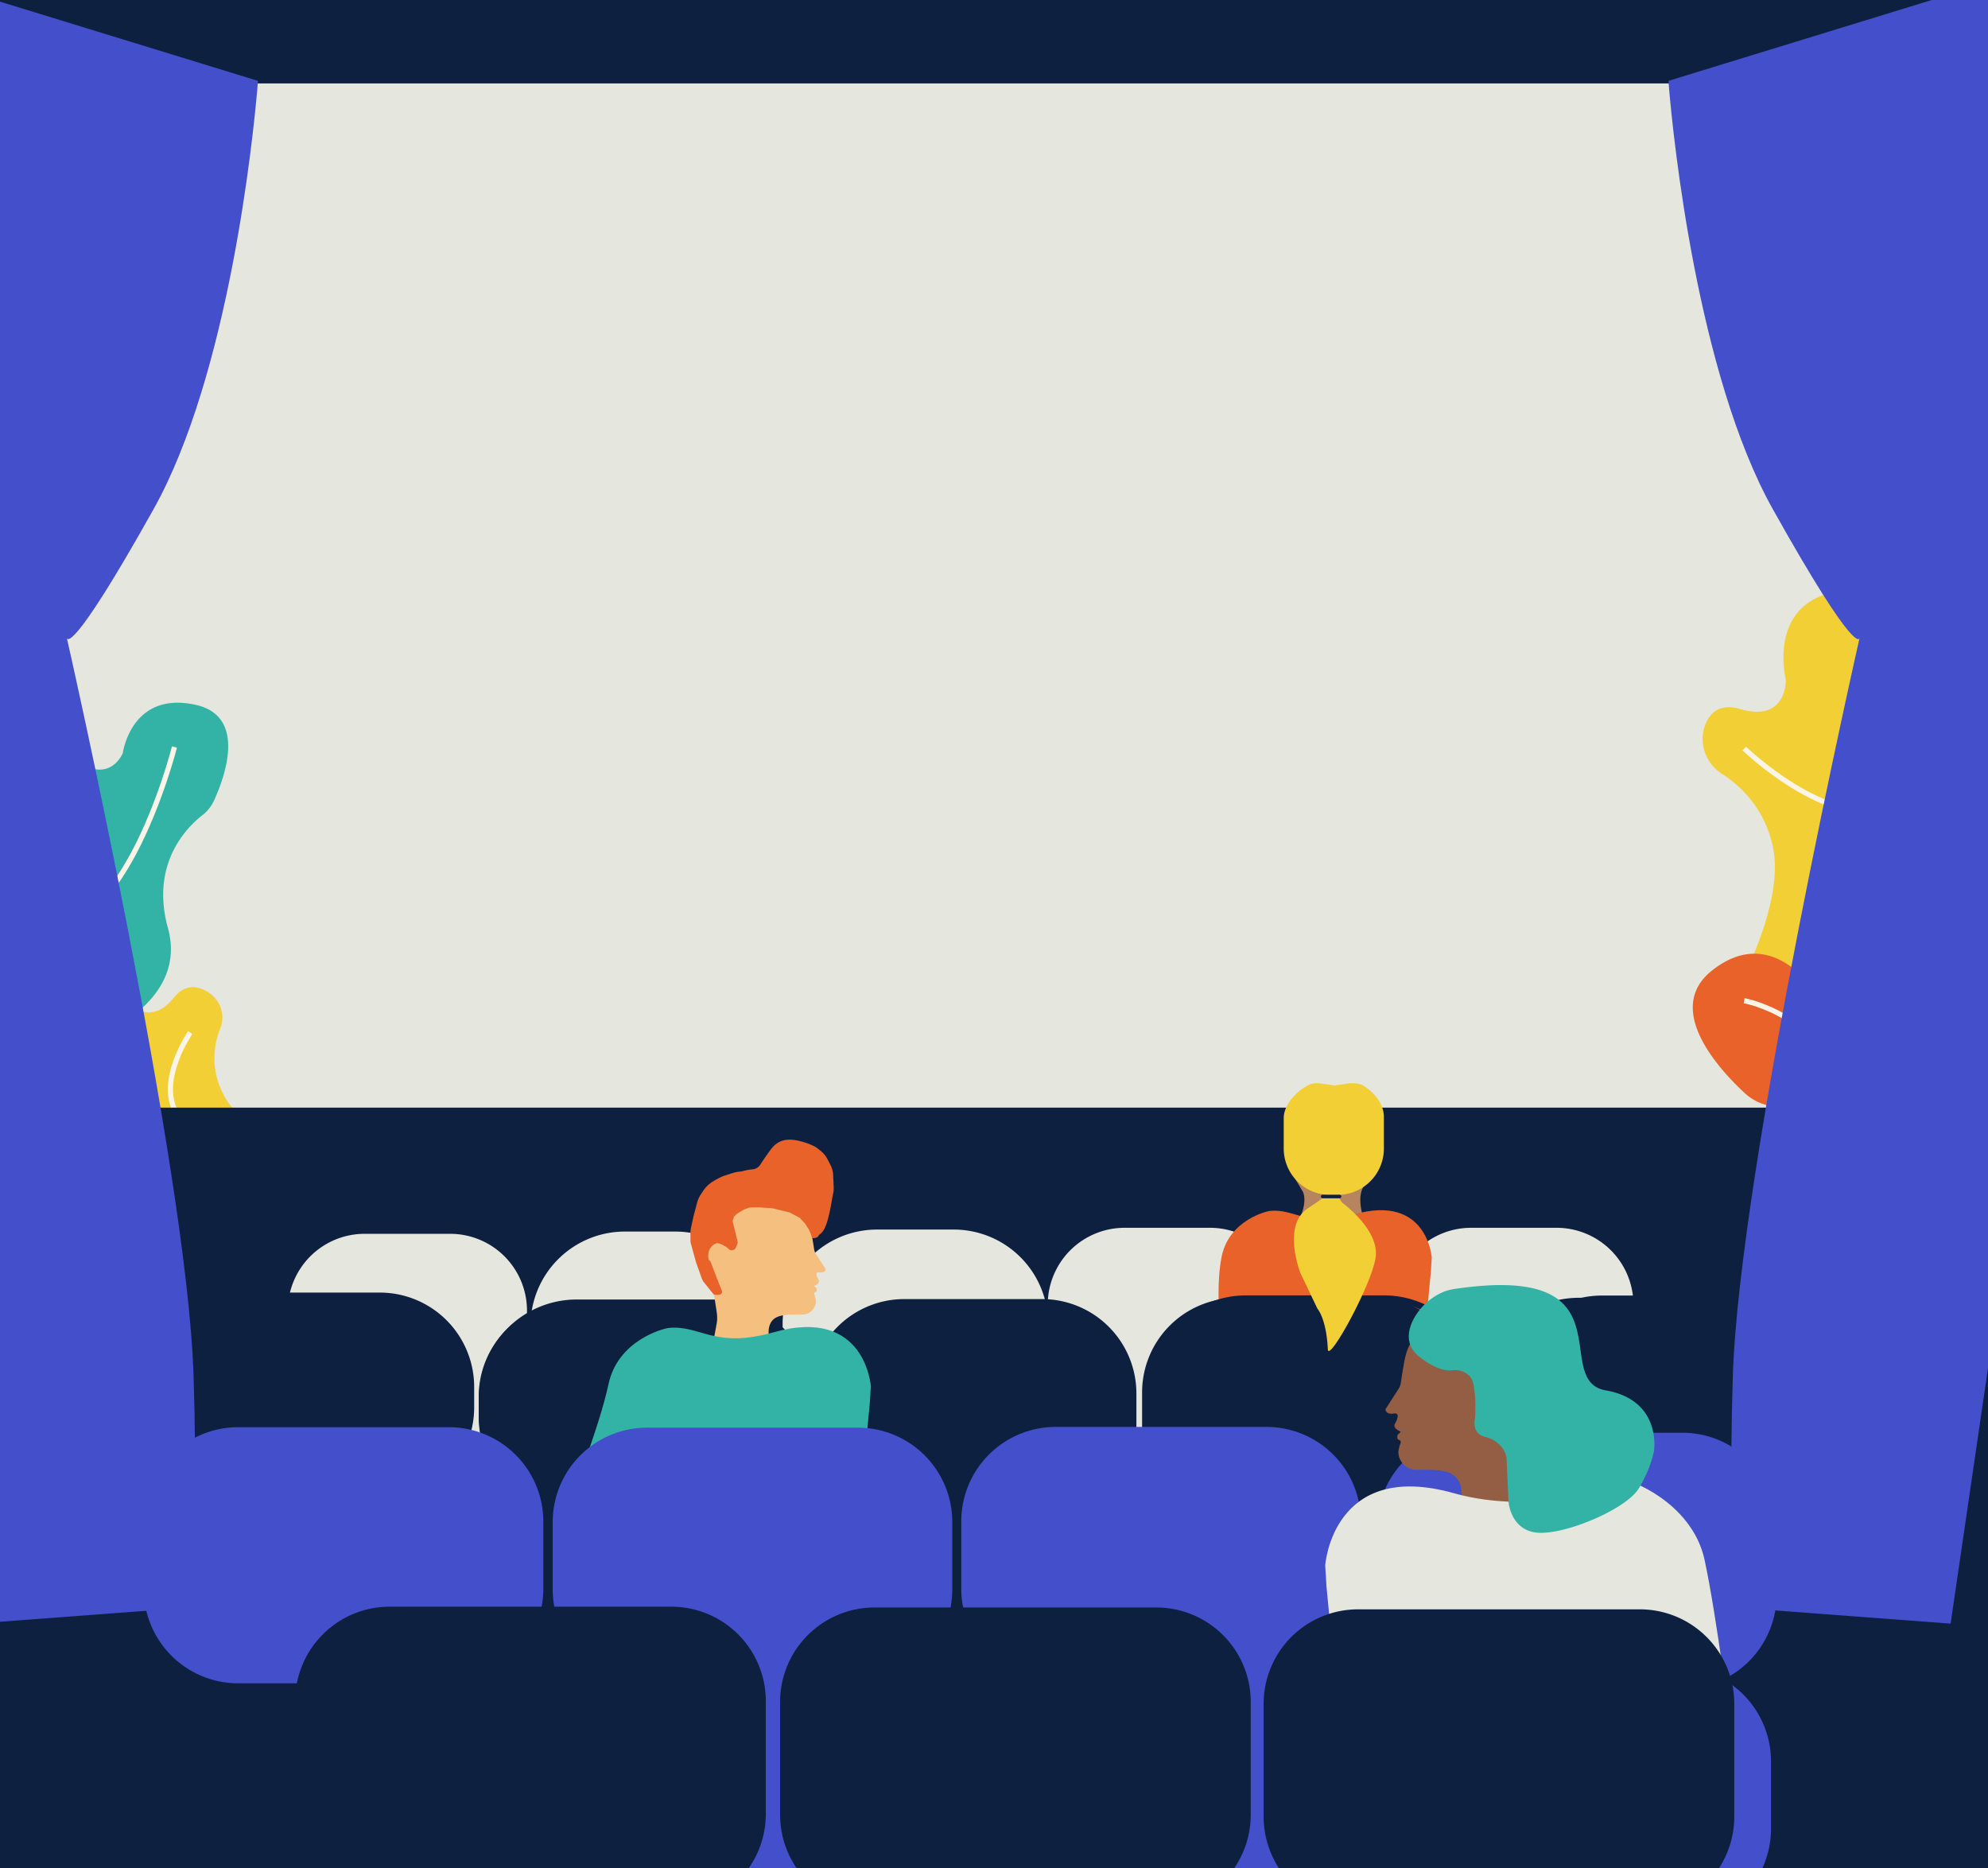 <svg id="Layer_1" data-name="Layer 1" xmlns="http://www.w3.org/2000/svg" xmlns:xlink="http://www.w3.org/1999/xlink" viewBox="0 0 1549 1455.55"><rect x="0" y="0" width="1549" height="1455.55" fill="#333333" stroke="none"/><defs><style>.cls-1,.cls-10,.cls-7{fill:none;}.cls-2{clip-path:url(#clip-path);}.cls-3{fill:#0d2040;}.cls-4{fill:#e5e6de;}.cls-5{fill:#f2cf35;}.cls-6{fill:#e9622a;}.cls-7{stroke:#fcf4e7;stroke-width:4px;}.cls-10,.cls-7{stroke-miterlimit:10;}.cls-8{fill:#33b3a6;}.cls-9{fill:#b6845f;}.cls-10{stroke:#0d2040;stroke-width:5px;}.cls-11{fill:#444fcb;}.cls-12{fill:#f4bf7f;}.cls-13{fill:#945e44;}</style><clipPath id="clip-path"><rect class="cls-1" width="1549" height="2192"/></clipPath></defs><title>Artboard 1</title><g class="cls-2"><path class="cls-3" d="M1528.66-482H-26.2V2328.76H1528.66Z"/><path class="cls-4" d="M1524-367.32H0v951.4H1524Z"/><path class="cls-5" d="M1463,189.53s79.36-87.22,30.95-175.71c-38.41-70.18-21-129.64-12.21-151.24a61.93,61.93,0,0,0,4.54-22.3c.54-33.52-2.9-116.79-50.78-108.9-59.8,9.84-44,89.13-44,89.13s.9,42.82-35.56,29.07c-15-5.64-22.76,2.5-26.73,14-6.33,18.34-.7,39.75,12.49,50.56,14,11.46,32.95,33.57,39.59,72.1C1392.32,50,1345,149.6,1345,149.6s-11.5,42.76,0,50.83,121.18-10.28,121.18-10.28Z"/><path class="cls-6" d="M1572.67,453.52s-104.09,12.92-120.41-93.09c-12.95-84.08-58.48-109.21-76.75-116a37.92,37.92,0,0,1-15.71-11.25c-19.27-22.71-63.81-83.56-26.2-122.32,47-48.42,80.64,21.11,80.64,21.11s23.5,30.49,41-12.72c7.18-17.74,17.17-19.3,26.42-15,14.71,6.87,22.87,26.89,19.83,46.55-3.22,20.84-3.92,53.68,13.21,86.51,28.29,54.22,117.18,79.53,117.18,79.53s32.06,19,28.67,35.15-89.7,104.83-89.7,104.83Z"/><path class="cls-7" d="M1607.55,401.69s-55-25.74-102.42-65.18c-31.72-26.39-60.05-58.93-66.21-94C1423.55,155.07,1359,140.63,1359,140.63"/><path class="cls-7" d="M334.47,884.68s19.58,57.84-14.55,123.7"/><path class="cls-3" d="M1429.32,881.64H68.67V1238H1429.32Z"/><path class="cls-8" d="M63.61,182.64S148.15,148.43,130.83,68C117.1,4.24,145.36-32.11,157.64-44.4a38.69,38.69,0,0,0,9-14.33c8.54-23.77,25.93-84.51-14.26-95.84-50.19-14.15-56.69,48.12-56.69,48.12s-9.63,30.93-35.46,8.18c-10.6-9.34-18.8-6.29-24.77.55C26-86.85,25.32-69.56,33.25-57.17A96.44,96.44,0,0,1,47.47,8.41c-6.63,49.4-68.55,103.86-68.55,103.86s-19.54,26.48-12.32,36.31S66,184.19,66,184.19Z"/><path class="cls-5" d="M203.29,407.69s-89.58-4.72-93.35-87.42c-3-65.59-39.23-91-54.1-98.72a34.69,34.69,0,0,1-12.27-10.73C29.38,190.9-2.62,138.52,33,114.36,77.43,84.18,99.4,141.63,99.4,141.63s17,26.42,36-3.93c7.79-12.46,16.4-12.25,23.84-7.69,11.83,7.26,16.85,23.59,12.39,38.09a98.7,98.7,0,0,0,3,67.46c18.86,45.08,91.88,76.68,91.88,76.68s25.39,18.87,21,30.67-86.09,67-86.09,67Z"/><path class="cls-7" d="M249.52,388.75S205.28,361.55,168.8,325c-24.42-24.45-45.35-53.08-47.25-80.55C116.83,176,63.42,156,63.42,156"/><path class="cls-7" d="M148.21,172.42s-25.73,47.77-10.74,80.33,7.28,53.75,7.28,53.75"/><path class="cls-7" d="M135.94-112.52S125-56.41,104.1-6.35c-14,33.51-32.42,64.31-55,73.82-56.35,23.67-58.72,88-58.72,88"/><path class="cls-3" d="M1520-113H-35V3058H1520Z"/><path class="cls-4" d="M743.32,1130.9H683.14a73.57,73.57,0,0,1-73.35-73.35v-26.22A73.57,73.57,0,0,1,683.14,958h60.18a73.57,73.57,0,0,1,73.35,73.35v26.22A73.57,73.57,0,0,1,743.32,1130.9Z"/><path class="cls-4" d="M943,1138.18h-66.9a59.91,59.91,0,0,1-59.73-59.73v-62.09a59.91,59.91,0,0,1,59.73-59.73H943a59.92,59.92,0,0,1,59.74,59.73v62.09A59.91,59.91,0,0,1,943,1138.18Z"/><path class="cls-4" d="M526.41,1114.61H486.7a73.57,73.57,0,0,1-73.35-73.35v-8.35a73.57,73.57,0,0,1,73.35-73.35h39.7a73.57,73.57,0,0,1,73.35,73.35v8.35A73.56,73.56,0,0,1,526.41,1114.61Z"/><path class="cls-4" d="M350.89,1129.71H284A59.91,59.91,0,0,1,224.24,1070V1021A59.91,59.91,0,0,1,284,961.31h66.9A59.91,59.91,0,0,1,410.62,1021V1070A59.91,59.91,0,0,1,350.89,1129.71Z"/><path class="cls-4" d="M1213,1138.18h-66.91a59.91,59.91,0,0,1-59.73-59.73v-62.09a59.91,59.91,0,0,1,59.73-59.73H1213a59.91,59.91,0,0,1,59.73,59.73v62.09A59.91,59.91,0,0,1,1213,1138.18Z"/><path class="cls-9" d="M1004.52,910.56l10.68,18.05s4.35,7.43-3.81,23.82,56.15,11.82,56.15,11.82-6.94-15.45-7.59-27.84,6.42-16.13,6.42-16.13l-31.28-27.35Z"/><path class="cls-6" d="M1115,989.64l.59-9.81s-3.38-49.85-60.47-33.68c-37.3,10.58-45.74-4.62-65.52-2.69-3.12.3-31.71,7.43-37.62,35.11s.38,73.61.38,73.61l156.93-2.13Z"/><path class="cls-5" d="M1042.2,931h-5.95a36.15,36.15,0,0,1-36-36V871.13c0-13.5,16.4-26,22.88-26.91a23.13,23.13,0,0,1,7,.09l9.83,1.45,7.88-1.19c5.29-.92,11.17-1,15.59,2,7.25,4.93,14.86,13.38,14.86,23.79V895A36.14,36.14,0,0,1,1042.2,931Z"/><path class="cls-3" d="M1070.9,1247.26H963.24a73.57,73.57,0,0,1-73.35-73.35v-89.26a73.57,73.57,0,0,1,73.35-73.35H1070.9a73.57,73.57,0,0,1,73.35,73.35v89.26A73.57,73.57,0,0,1,1070.9,1247.26Z"/><path class="cls-3" d="M1355.65,1172.47H1248a73.57,73.57,0,0,1-73.35-73.35v-16.36a73.57,73.57,0,0,1,73.35-73.35h107.66a73.57,73.57,0,0,1,73.35,73.35v16.36A73.57,73.57,0,0,1,1355.65,1172.47Z"/><path class="cls-3" d="M812.1,1223.75H704.44a73.57,73.57,0,0,1-73.35-73.35v-64.88a73.57,73.57,0,0,1,73.35-73.35H812.1a73.57,73.57,0,0,1,73.35,73.35v64.88A73.56,73.56,0,0,1,812.1,1223.75Z"/><path class="cls-3" d="M554,1177.58H446.36A73.57,73.57,0,0,1,373,1104.23v-16.36a73.57,73.57,0,0,1,73.35-73.35H554a73.57,73.57,0,0,1,73.35,73.35v16.36A73.56,73.56,0,0,1,554,1177.58Z"/><path class="cls-10" d="M1078.43,1174.84H970.77a73.57,73.57,0,0,1-73.35-73.35v-16.36a73.57,73.57,0,0,1,73.35-73.35h107.66a73.58,73.58,0,0,1,73.36,73.35v16.36A73.57,73.57,0,0,1,1078.43,1174.84Z"/><path class="cls-10" d="M1337.79,1176.72H1230.11a73.57,73.57,0,0,1-73.35-73.35V1087a73.57,73.57,0,0,1,73.35-73.35h107.66a73.57,73.57,0,0,1,73.35,73.35v16.36A73.56,73.56,0,0,1,1337.79,1176.72Z"/><path class="cls-10" d="M556.84,1178.08H449.18a73.58,73.58,0,0,1-73.35-73.35v-16.36A73.57,73.57,0,0,1,449.18,1015H556.84a73.57,73.57,0,0,1,73.35,73.35v16.36A73.58,73.58,0,0,1,556.84,1178.08Z"/><path class="cls-3" d="M944.27,1320.67H836.6a73.57,73.57,0,0,1-73.35-73.35V1231a73.57,73.57,0,0,1,73.35-73.35H944.27a73.57,73.57,0,0,1,73.35,73.35v16.36A73.57,73.57,0,0,1,944.27,1320.67Z"/><path class="cls-3" d="M296.11,1170.16H188.44a73.58,73.58,0,0,1-73.35-73.35v-16.36a73.57,73.57,0,0,1,73.35-73.35H296.11a73.57,73.57,0,0,1,73.35,73.35v16.36A73.57,73.57,0,0,1,296.11,1170.16Z"/><path class="cls-11" d="M1306.58,1498.37H416.08A73.57,73.57,0,0,1,342.73,1425v-52.87a73.57,73.57,0,0,1,73.35-73.35h890.5a73.57,73.57,0,0,1,73.35,73.35V1425A73.56,73.56,0,0,1,1306.58,1498.37Z"/><path class="cls-5" d="M1034.61,1051.32c-1-21.53-6.72-29.93-7.95-31.51a3.63,3.63,0,0,1-.44-.73l-13.06-27.41c0-.1-.1-.22-.14-.32-1-2.69-13.49-37.23,6.17-50,10.57-6.86,14.35-10.22,15.57-11.85a4.26,4.26,0,0,1,3.22-1.75l.78,0a4.29,4.29,0,0,1,4.51,4.18,4.28,4.28,0,0,0,.53,2L1045,936a4.07,4.07,0,0,0,1.15,1.33c4.5,3.4,28.91,22.85,25.64,42.88C1068.17,1002.25,1035.13,1062.15,1034.61,1051.32Z"/><path class="cls-3" d="M1043.69,933.66h-13.17a1.42,1.42,0,0,1,0-2.83h13.17a1.42,1.42,0,0,1,1.42,1.42A1.44,1.44,0,0,1,1043.69,933.66Z"/><path class="cls-3" d="M763.6,1304.77H396.34A73.57,73.57,0,0,1,323,1231.42v-16.36a73.57,73.57,0,0,1,73.35-73.35H763.6a73.57,73.57,0,0,1,73.35,73.35v16.36A73.56,73.56,0,0,1,763.6,1304.77Z"/><path class="cls-12" d="M627.32,948.79s3.14,2,5,12.39c1.11,6.14,1.68,9.91,2,12a9.29,9.29,0,0,0,1.4,3.79l7.62,11.84s0,3.29-4.86,2.5-.48,6.36-.48,6.36.75,1.71-1.72,3.23c-2.73,1.69-2,.71-.3,2.61.87,1,.2,2.91.14,2.91-1.24.25-2.18,1.29-1.55,2.42a21.18,21.18,0,0,1,1.18,5,10.67,10.67,0,0,1-11.23,10.38c-14.74-.32-21.9.76-24.69,8a15,15,0,0,0-.94,5.17A54.15,54.15,0,0,0,599,1043c.32,2.82-43.3,3-43.3,3l2.86-15.57a28.58,28.58,0,0,0,0-7.2c-.64-4.72-2.33-15-2.41-15.58L548,963.52l34-36.21Z"/><path class="cls-8" d="M677.79,1092.31l.75-12.25S674.31,1017.75,603,1038c-46.61,13.21-57.16-5.78-81.88-3.35-3.9.39-39.63,9.28-47,43.88s-32.52,97.72-32.52,97.72l229.11-8.38Z"/><path class="cls-6" d="M560.1,1008.85a2.43,2.43,0,0,0,2.31-3.34l-3.79-9.46-4.91-12.88a2.5,2.5,0,0,0-.94-1.11c-.56-.42-1.26-1.71-.77-5.67a9.7,9.7,0,0,1,6-7.63,2.25,2.25,0,0,1,1.47-.13,21.45,21.45,0,0,1,8.83,4.91,2.42,2.42,0,0,0,2.26.53l1-.26a2.37,2.37,0,0,0,1.62-1.42l1.42-3.35a2.48,2.48,0,0,0,.13-1.52L571,952a2.47,2.47,0,0,1,0-1.26l.61-2.05a2.47,2.47,0,0,1,.59-1l1.68-1.73a2.32,2.32,0,0,1,.48-.38l5-3a2.31,2.31,0,0,1,.42-.2l3.86-1.43a2.26,2.26,0,0,1,.82-.14l7.46-.07h.19l9.71.68.4.06,12.6,3.08a2,2,0,0,1,.55.22l7.33,3.84a2.93,2.93,0,0,1,.64.48l3.74,4a3.64,3.64,0,0,1,.29.36l2.76,4.32,1.56,3.45c.06.1,1.05,3.35,1.14,3.45s3.8.09,4.64-1.39l.69-1a2.28,2.28,0,0,1,.69-.65c.88-.54,3.24-2.46,5.26-8.5,2.43-7.27,4.19-18.67,4.34-19.68,0-.06,0-.1,0-.16l.58-2.6a23.72,23.72,0,0,0,.55-6.23l-.41-8.92a19.32,19.32,0,0,0-2.17-8.05l-2.34-4.51a19.05,19.05,0,0,0-4.89-6l-2.31-1.88a17.5,17.5,0,0,0-2.88-1.92,52,52,0,0,0-11.14-4.06c-8.95-2.27-16.82-1.79-23,6.68-4.08,5.55-6.75,9.57-8.11,11.68a7.7,7.7,0,0,1-5.93,3.6h-.1c-4.13.25-7.76,1.62-10,1.79a21.69,21.69,0,0,0-4.6.85c-2.46.75-6.13,1.89-8.38,2.7a54.11,54.11,0,0,0-7.29,3.77,25.06,25.06,0,0,0-8.38,8l-1.68,2.57a21.81,21.81,0,0,0-2.79,6.27l-2.83,10.62-1.94,9a19,19,0,0,0-.42,3.83l0,6.13a8.38,8.38,0,0,0,.32,2.31l4,14.48a5.92,5.92,0,0,0,.22.66L546.77,996a10.79,10.79,0,0,0,1.73,3.11l7,8.76a2.45,2.45,0,0,0,1.85.91Z"/><path class="cls-10" d="M1291.91,1314.56H1127.27a73.57,73.57,0,0,1-73.35-73.35v-52.87a73.57,73.57,0,0,1,73.35-73.35h164.64a73.57,73.57,0,0,1,73.35,73.35v52.87A73.57,73.57,0,0,1,1291.91,1314.56Z"/><path class="cls-11" d="M668.63,1311.93H504a73.57,73.57,0,0,1-73.35-73.35v-52.87A73.57,73.57,0,0,1,504,1112.36H668.64A73.57,73.57,0,0,1,742,1185.71v52.87A73.59,73.59,0,0,1,668.63,1311.93Z"/><path class="cls-11" d="M987,1311.39H822.37A73.57,73.57,0,0,1,749,1238v-52.87a73.58,73.58,0,0,1,73.35-73.35H987a73.57,73.57,0,0,1,73.35,73.35V1238A73.57,73.57,0,0,1,987,1311.39Z"/><path class="cls-11" d="M350,1311.54H185.35A73.57,73.57,0,0,1,112,1238.19v-52.87A73.57,73.57,0,0,1,185.35,1112H350a73.57,73.57,0,0,1,73.35,73.35v52.87A73.56,73.56,0,0,1,350,1311.54Z"/><path class="cls-11" d="M1311,1315.87H1146.35a73.57,73.57,0,0,1-73.35-73.35v-52.87a73.58,73.58,0,0,1,73.35-73.35H1311a73.58,73.58,0,0,1,73.35,73.35v52.87A73.59,73.59,0,0,1,1311,1315.87Z"/><path class="cls-13" d="M1100.84,1044.68s-4.18,2.71-6.69,16.5c-1.49,8.2-2.24,13.23-2.61,16a12.31,12.31,0,0,1-1.86,5L1079.52,1098s0,4.4,6.47,3.34.65,8.47.65,8.47-1,2.29,2.3,4.32c3.65,2.26,2.6,1,.41,3.49-1.14,1.31-.26,3.89-.2,3.9,1.66.33,2.91,1.72,2,3.21a28.12,28.12,0,0,0-1.59,6.66,14.22,14.22,0,0,0,15,13.83c11-.24,18.91.12,24.31,2.19a15.35,15.35,0,0,1,9.83,14,88.27,88.27,0,0,1-.07,8.92c-.42,3.76,52.65,1.68,52.65,1.68l-.2-108.24Z"/><path class="cls-4" d="M1033.56,1236l-1-16.34s5.64-83.08,100.78-56.11c62.17,17.62,139.23-4.6,135.72-8.48s49.27,14.25,59.13,60.38,20.39,132.44,20.39,132.44l-305.5-11.19Z"/><path class="cls-8" d="M1133,1004.34c-17.12,2.57-27.16,16.72-27.16,16.72s-18.46,21.52.22,36.15c13.19,10.34,21.83,11,25.77,10.45a15.65,15.65,0,0,1,13.31,4.62c.06.06.11.12.17.17,4.94,5.24,4.35,25.7,4.11,31.22a14.68,14.68,0,0,1-.26,2.2c-.52,2.73-1.36,11.52,8.45,13.8a23.24,23.24,0,0,1,13.07,8.6,15.86,15.86,0,0,1,3.23,9l1.52,33s1.69,23.2,24,24,67.87-18.8,77.42-34.49,11.88-29.05,11.88-29.05,6.58-39.7-37.55-47.43S1272.36,983.45,1133,1004.34Z"/><path class="cls-3" d="M901.19,1487.56h-220a73.57,73.57,0,0,1-73.35-73.35v-88.39a73.57,73.57,0,0,1,73.35-73.35h220a73.57,73.57,0,0,1,73.35,73.35v88.39A73.56,73.56,0,0,1,901.19,1487.56Z"/><path class="cls-3" d="M1277.95,1489h-220a73.57,73.57,0,0,1-73.35-73.35v-88.4a73.57,73.57,0,0,1,73.35-73.35h220a73.57,73.57,0,0,1,73.35,73.35v88.4A73.57,73.57,0,0,1,1277.95,1489Z"/><path class="cls-3" d="M523.34,1486.94h-220A73.57,73.57,0,0,1,230,1413.59V1325.2a73.57,73.57,0,0,1,73.35-73.35h220a73.57,73.57,0,0,1,73.35,73.35v88.39A73.57,73.57,0,0,1,523.34,1486.94Z"/><path class="cls-4" d="M1524,1126V65H0V1126Z"/><path class="cls-5" d="M1463,817.88s79.36-68.11,30.95-137.22c-38.41-54.81-21-101.24-12.21-118.11a39.41,39.41,0,0,0,4.54-17.41c.54-26.18-2.9-91.21-50.78-85-59.8,7.69-44,69.6-44,69.6s.9,33.44-35.56,22.71c-15-4.41-22.76,2-26.73,11-6.33,14.32-.7,31,12.49,39.48,14,8.95,32.95,26.21,39.59,56.31,11,49.74-36.34,127.55-36.34,127.55s-11.5,33.39,0,39.69,121.18-8,121.18-8Z"/><path class="cls-6" d="M1572.67,1024s-104.09,10.09-120.41-72.7c-12.95-65.67-58.48-85.29-76.75-90.59A39.16,39.16,0,0,1,1359.8,852c-19.27-17.74-63.81-65.26-26.2-95.53,47-37.82,80.64,16.49,80.64,16.49s23.5,23.81,41-9.93c7.18-13.85,17.17-15.07,26.42-11.71,14.71,5.36,22.87,21,19.83,36.35-3.22,16.27-3.92,41.92,13.21,67.56,28.29,42.34,117.18,62.11,117.18,62.11s32.06,14.83,28.67,27.45-89.7,81.87-89.7,81.87Z"/><path class="cls-7" d="M1607.55,983.56s-55-20.11-102.42-50.9c-31.72-20.61-60.05-46-66.21-73.4C1423.55,791,1359,779.69,1359,779.69"/><path class="cls-7" d="M1359.09,583.22s64,61.86,112.47,46.79,77.39,5.84,77.39,5.84"/><path class="cls-8" d="M63.61,812.49s84.54-26.72,67.22-89.51c-13.73-49.81,14.53-78.19,26.81-87.79a30.37,30.37,0,0,0,9-11.19c8.54-18.56,25.93-66-14.26-74.85-50.19-11.05-56.69,37.58-56.69,37.58s-9.63,24.15-35.46,6.39c-10.6-7.29-18.8-4.91-24.77.43-9.49,8.49-10.16,22-2.23,31.67,8.4,10.26,18.24,27.85,14.21,51.21C40.83,715-21.08,757.53-21.08,757.53s-19.54,20.68-12.32,28.36S66,813.7,66,813.7Z"/><path class="cls-5" d="M203.29,988.25s-89.58-3.68-93.35-68.27c-3-51.22-39.23-71.07-54.1-77.09a33.61,33.61,0,0,1-12.27-8.38C29.38,818.94-2.62,778,33,759.17,77.43,735.6,99.4,780.46,99.4,780.46s17,20.63,36-3.07c7.79-9.73,16.4-9.57,23.84-6,11.83,5.67,16.85,18.43,12.39,29.74-4.71,12-8.43,31.39,3,52.69C193.48,889,266.5,913.7,266.5,913.7s25.39,14.74,21,24S201.4,990,201.4,990Z"/><path class="cls-7" d="M249.52,973.45s-44.24-21.24-80.71-49.77c-24.42-19.09-45.35-41.46-47.25-62.91-4.73-53.49-58.14-69.08-58.14-69.08"/><path class="cls-7" d="M148.21,804.52s-25.73,37.3-10.74,62.73,7.28,42,7.28,42"/><path class="cls-7" d="M135.94,582s-11,43.82-31.84,82.91c-14,26.17-32.42,50.23-55,57.65C-7.26,741-9.63,791.24-9.63,791.24"/><path class="cls-3" d="M1549,863H-35V3058.07H1549Z"/><path class="cls-4" d="M743.32,1130.9H683.14a73.57,73.57,0,0,1-73.35-73.35v-26.22A73.57,73.57,0,0,1,683.14,958h60.18a73.57,73.57,0,0,1,73.35,73.35v26.22A73.57,73.57,0,0,1,743.32,1130.9Z"/><path class="cls-4" d="M943,1138.18h-66.9a59.91,59.91,0,0,1-59.73-59.73v-62.09a59.91,59.91,0,0,1,59.73-59.73H943a59.92,59.92,0,0,1,59.74,59.73v62.09A59.91,59.91,0,0,1,943,1138.18Z"/><path class="cls-4" d="M526.41,1114.61H486.7a73.57,73.57,0,0,1-73.35-73.35v-8.35a73.57,73.57,0,0,1,73.35-73.35h39.7a73.57,73.57,0,0,1,73.35,73.35v8.35A73.56,73.56,0,0,1,526.41,1114.61Z"/><path class="cls-4" d="M350.89,1129.71H284A59.91,59.91,0,0,1,224.24,1070V1021A59.91,59.91,0,0,1,284,961.31h66.9A59.91,59.91,0,0,1,410.62,1021V1070A59.91,59.91,0,0,1,350.89,1129.71Z"/><path class="cls-4" d="M1213,1138.18h-66.91a59.91,59.91,0,0,1-59.73-59.73v-62.09a59.91,59.91,0,0,1,59.73-59.73H1213a59.91,59.91,0,0,1,59.73,59.73v62.09A59.91,59.91,0,0,1,1213,1138.18Z"/><path class="cls-9" d="M1004.52,910.56l10.68,18.05s4.35,7.43-3.81,23.82,56.15,11.82,56.15,11.82-6.94-15.45-7.59-27.84,6.42-16.13,6.42-16.13l-31.28-27.35Z"/><path class="cls-6" d="M1115,989.64l.59-9.81s-3.38-49.85-60.47-33.68c-37.3,10.58-45.74-4.62-65.52-2.69-3.12.3-31.71,7.43-37.62,35.11s.38,73.61.38,73.61l156.93-2.13Z"/><path class="cls-5" d="M1042.2,931h-5.95a36.15,36.15,0,0,1-36-36V871.13c0-13.5,16.4-26,22.88-26.91a23.13,23.13,0,0,1,7,.09l9.83,1.45,7.88-1.19c5.29-.92,11.17-1,15.59,2,7.25,4.93,14.86,13.38,14.86,23.79V895A36.14,36.14,0,0,1,1042.2,931Z"/><path class="cls-3" d="M1070.9,1247.26H963.24a73.57,73.57,0,0,1-73.35-73.35v-89.26a73.57,73.57,0,0,1,73.35-73.35H1070.9a73.57,73.57,0,0,1,73.35,73.35v89.26A73.57,73.57,0,0,1,1070.9,1247.26Z"/><path class="cls-3" d="M1355.65,1172.47H1248a73.57,73.57,0,0,1-73.35-73.35v-16.36a73.57,73.57,0,0,1,73.35-73.35h107.66a73.57,73.57,0,0,1,73.35,73.35v16.36A73.57,73.57,0,0,1,1355.65,1172.47Z"/><path class="cls-3" d="M812.1,1223.75H704.44a73.57,73.57,0,0,1-73.35-73.35v-64.88a73.57,73.57,0,0,1,73.35-73.35H812.1a73.57,73.57,0,0,1,73.35,73.35v64.88A73.56,73.56,0,0,1,812.1,1223.75Z"/><path class="cls-3" d="M554,1177.58H446.36A73.57,73.57,0,0,1,373,1104.23v-16.36a73.57,73.57,0,0,1,73.35-73.35H554a73.57,73.57,0,0,1,73.35,73.35v16.36A73.56,73.56,0,0,1,554,1177.58Z"/><path class="cls-10" d="M1078.43,1174.84H970.77a73.57,73.57,0,0,1-73.35-73.35v-16.36a73.57,73.57,0,0,1,73.35-73.35h107.66a73.58,73.58,0,0,1,73.36,73.35v16.36A73.57,73.57,0,0,1,1078.43,1174.84Z"/><path class="cls-10" d="M1337.79,1176.72H1230.11a73.57,73.57,0,0,1-73.35-73.35V1087a73.57,73.57,0,0,1,73.35-73.35h107.66a73.57,73.57,0,0,1,73.35,73.35v16.36A73.56,73.56,0,0,1,1337.79,1176.72Z"/><path class="cls-10" d="M556.84,1178.08H449.18a73.58,73.58,0,0,1-73.35-73.35v-16.36A73.57,73.57,0,0,1,449.18,1015H556.84a73.57,73.57,0,0,1,73.35,73.35v16.36A73.58,73.58,0,0,1,556.84,1178.08Z"/><path class="cls-3" d="M944.27,1320.67H836.6a73.57,73.57,0,0,1-73.35-73.35V1231a73.57,73.57,0,0,1,73.35-73.35H944.27a73.57,73.57,0,0,1,73.35,73.35v16.36A73.57,73.57,0,0,1,944.27,1320.67Z"/><path class="cls-3" d="M296.11,1170.16H188.44a73.58,73.58,0,0,1-73.35-73.35v-16.36a73.57,73.57,0,0,1,73.35-73.35H296.11a73.57,73.57,0,0,1,73.35,73.35v16.36A73.57,73.57,0,0,1,296.11,1170.16Z"/><path class="cls-11" d="M1306.58,1498.37H416.08A73.57,73.57,0,0,1,342.73,1425v-52.87a73.57,73.57,0,0,1,73.35-73.35h890.5a73.57,73.57,0,0,1,73.35,73.35V1425A73.56,73.56,0,0,1,1306.58,1498.37Z"/><path class="cls-5" d="M1034.61,1051.32c-1-21.53-6.72-29.93-7.95-31.51a3.63,3.63,0,0,1-.44-.73l-13.06-27.41c0-.1-.1-.22-.14-.32-1-2.69-13.49-37.23,6.17-50,10.57-6.86,14.35-10.22,15.57-11.85a4.26,4.26,0,0,1,3.22-1.75l.78,0a4.29,4.29,0,0,1,4.51,4.18,4.28,4.28,0,0,0,.53,2L1045,936a4.07,4.07,0,0,0,1.15,1.33c4.5,3.4,28.91,22.85,25.64,42.88C1068.17,1002.25,1035.13,1062.15,1034.61,1051.32Z"/><path class="cls-3" d="M1043.69,933.66h-13.17a1.42,1.42,0,0,1,0-2.83h13.17a1.42,1.42,0,0,1,1.42,1.42A1.44,1.44,0,0,1,1043.69,933.66Z"/><path class="cls-3" d="M763.6,1304.77H396.34A73.57,73.57,0,0,1,323,1231.42v-16.36a73.57,73.57,0,0,1,73.35-73.35H763.6a73.57,73.57,0,0,1,73.35,73.35v16.36A73.56,73.56,0,0,1,763.6,1304.77Z"/><path class="cls-12" d="M627.32,948.79s3.14,2,5,12.39c1.11,6.14,1.68,9.91,2,12a9.29,9.29,0,0,0,1.4,3.79l7.62,11.84s0,3.29-4.86,2.5-.48,6.36-.48,6.36.75,1.71-1.72,3.23c-2.73,1.69-2,.71-.3,2.61.87,1,.2,2.91.14,2.91-1.24.25-2.18,1.29-1.55,2.42a21.18,21.18,0,0,1,1.18,5,10.67,10.67,0,0,1-11.23,10.38c-14.74-.32-21.9.76-24.69,8a15,15,0,0,0-.94,5.17A54.15,54.15,0,0,0,599,1043c.32,2.82-43.3,3-43.3,3l2.86-15.57a28.58,28.58,0,0,0,0-7.2c-.64-4.72-2.33-15-2.41-15.58L548,963.52l34-36.21Z"/><path class="cls-8" d="M677.79,1092.31l.75-12.25S674.31,1017.75,603,1038c-46.61,13.21-57.16-5.78-81.88-3.35-3.9.39-39.63,9.28-47,43.88s-32.52,97.72-32.52,97.72l229.11-8.38Z"/><path class="cls-6" d="M560.1,1008.85a2.43,2.43,0,0,0,2.31-3.34l-3.79-9.46-4.91-12.88a2.5,2.5,0,0,0-.94-1.11c-.56-.42-1.26-1.71-.77-5.67a9.7,9.7,0,0,1,6-7.63,2.25,2.25,0,0,1,1.47-.13,21.45,21.45,0,0,1,8.83,4.91,2.42,2.42,0,0,0,2.26.53l1-.26a2.37,2.37,0,0,0,1.62-1.42l1.42-3.35a2.48,2.48,0,0,0,.13-1.52L571,952a2.47,2.47,0,0,1,0-1.26l.61-2.05a2.47,2.47,0,0,1,.59-1l1.68-1.73a2.32,2.32,0,0,1,.48-.38l5-3a2.31,2.31,0,0,1,.42-.2l3.86-1.43a2.26,2.26,0,0,1,.82-.14l7.46-.07h.19l9.71.68.4.06,12.6,3.08a2,2,0,0,1,.55.22l7.33,3.84a2.93,2.93,0,0,1,.64.48l3.74,4a3.64,3.64,0,0,1,.29.36l2.76,4.32,1.56,3.45c.06.1,1.05,3.35,1.14,3.45s3.8.09,4.64-1.39l.69-1a2.28,2.28,0,0,1,.69-.65c.88-.54,3.24-2.46,5.26-8.5,2.43-7.27,4.19-18.67,4.34-19.68,0-.06,0-.1,0-.16l.58-2.6a23.72,23.72,0,0,0,.55-6.23l-.41-8.92a19.32,19.32,0,0,0-2.17-8.05l-2.34-4.51a19.05,19.05,0,0,0-4.89-6l-2.31-1.88a17.5,17.5,0,0,0-2.88-1.92,52,52,0,0,0-11.14-4.06c-8.95-2.27-16.82-1.79-23,6.68-4.08,5.55-6.75,9.57-8.11,11.68a7.7,7.7,0,0,1-5.93,3.6h-.1c-4.13.25-7.76,1.62-10,1.79a21.69,21.69,0,0,0-4.6.85c-2.46.75-6.13,1.89-8.38,2.7a54.11,54.11,0,0,0-7.29,3.77,25.06,25.06,0,0,0-8.38,8l-1.68,2.57a21.81,21.81,0,0,0-2.79,6.27l-2.83,10.62-1.94,9a19,19,0,0,0-.42,3.83l0,6.13a8.38,8.38,0,0,0,.32,2.31l4,14.48a5.92,5.92,0,0,0,.22.66L546.77,996a10.79,10.79,0,0,0,1.73,3.11l7,8.76a2.45,2.45,0,0,0,1.85.91Z"/><path class="cls-10" d="M1291.91,1314.56H1127.27a73.57,73.57,0,0,1-73.35-73.35v-52.87a73.57,73.57,0,0,1,73.35-73.35h164.64a73.57,73.57,0,0,1,73.35,73.35v52.87A73.57,73.57,0,0,1,1291.91,1314.56Z"/><path class="cls-11" d="M668.63,1311.93H504a73.57,73.57,0,0,1-73.35-73.35v-52.87A73.57,73.57,0,0,1,504,1112.36H668.64A73.57,73.57,0,0,1,742,1185.71v52.87A73.59,73.59,0,0,1,668.63,1311.93Z"/><path class="cls-11" d="M987,1311.39H822.37A73.57,73.57,0,0,1,749,1238v-52.87a73.58,73.58,0,0,1,73.35-73.35H987a73.57,73.57,0,0,1,73.35,73.35V1238A73.57,73.57,0,0,1,987,1311.39Z"/><path class="cls-11" d="M350,1311.54H185.35A73.57,73.57,0,0,1,112,1238.19v-52.87A73.57,73.57,0,0,1,185.35,1112H350a73.57,73.57,0,0,1,73.35,73.35v52.87A73.56,73.56,0,0,1,350,1311.54Z"/><path class="cls-11" d="M1311,1315.87H1146.35a73.57,73.57,0,0,1-73.35-73.35v-52.87a73.58,73.58,0,0,1,73.35-73.35H1311a73.58,73.58,0,0,1,73.35,73.35v52.87A73.59,73.59,0,0,1,1311,1315.87Z"/><path class="cls-13" d="M1100.84,1044.68s-4.18,2.71-6.69,16.5c-1.49,8.2-2.24,13.23-2.61,16a12.31,12.31,0,0,1-1.86,5L1079.52,1098s0,4.4,6.47,3.34.65,8.47.65,8.47-1,2.29,2.3,4.32c3.65,2.26,2.6,1,.41,3.49-1.14,1.31-.26,3.89-.2,3.9,1.66.33,2.91,1.72,2,3.21a28.12,28.12,0,0,0-1.59,6.66,14.22,14.22,0,0,0,15,13.83c11-.24,18.91.12,24.31,2.19a15.35,15.35,0,0,1,9.83,14,88.27,88.27,0,0,1-.07,8.92c-.42,3.76,52.65,1.68,52.65,1.68l-.2-108.24Z"/><path class="cls-4" d="M1033.56,1236l-1-16.34s5.64-83.08,100.78-56.11c62.17,17.62,139.23-4.6,135.72-8.48s49.27,14.25,59.13,60.38,20.39,132.44,20.39,132.44l-305.5-11.19Z"/><path class="cls-8" d="M1133,1004.34c-17.12,2.57-27.16,16.72-27.16,16.72s-18.46,21.52.22,36.15c13.19,10.34,21.83,11,25.77,10.45a15.65,15.65,0,0,1,13.31,4.62c.06.06.11.12.17.17,4.94,5.24,4.35,25.7,4.11,31.22a14.68,14.68,0,0,1-.26,2.2c-.52,2.73-1.36,11.52,8.45,13.8a23.24,23.24,0,0,1,13.07,8.6,15.86,15.86,0,0,1,3.23,9l1.52,33s1.69,23.2,24,24,67.87-18.8,77.42-34.49,11.88-29.05,11.88-29.05,6.58-39.7-37.55-47.43S1272.36,983.45,1133,1004.34Z"/><path class="cls-3" d="M901.19,1487.56h-220a73.57,73.57,0,0,1-73.35-73.35v-88.39a73.57,73.57,0,0,1,73.35-73.35h220a73.57,73.57,0,0,1,73.35,73.35v88.39A73.56,73.56,0,0,1,901.19,1487.56Z"/><path class="cls-3" d="M1277.95,1489h-220a73.57,73.57,0,0,1-73.35-73.35v-88.4a73.57,73.57,0,0,1,73.35-73.35h220a73.57,73.57,0,0,1,73.35,73.35v88.4A73.57,73.57,0,0,1,1277.95,1489Z"/><path class="cls-3" d="M523.34,1486.94h-220A73.57,73.57,0,0,1,230,1413.59V1325.2a73.57,73.57,0,0,1,73.35-73.35h220a73.57,73.57,0,0,1,73.35,73.35v88.39A73.57,73.57,0,0,1,523.34,1486.94Z"/><path class="cls-11" d="M201,63s-.18,2.41-.56,6.88c-3.29,37.72-22,221.75-80.83,326.94C53.81,514.4,52.08,497.09,52.08,497.09s93.51,411.64,98.72,574.21-8.66,181.6-8.66,181.6l-161,12.1L-128,519.56-154-46Z"/><path class="cls-11" d="M1300,63s.18,2.41.56,6.88c3.29,37.72,22,221.75,80.83,326.94,65.8,117.61,67.53,100.31,67.53,100.31s-93.5,411.64-98.71,574.21,8.66,181.6,8.66,181.6l161,12.1L1629,519.56,1655-46Z"/></g></svg>